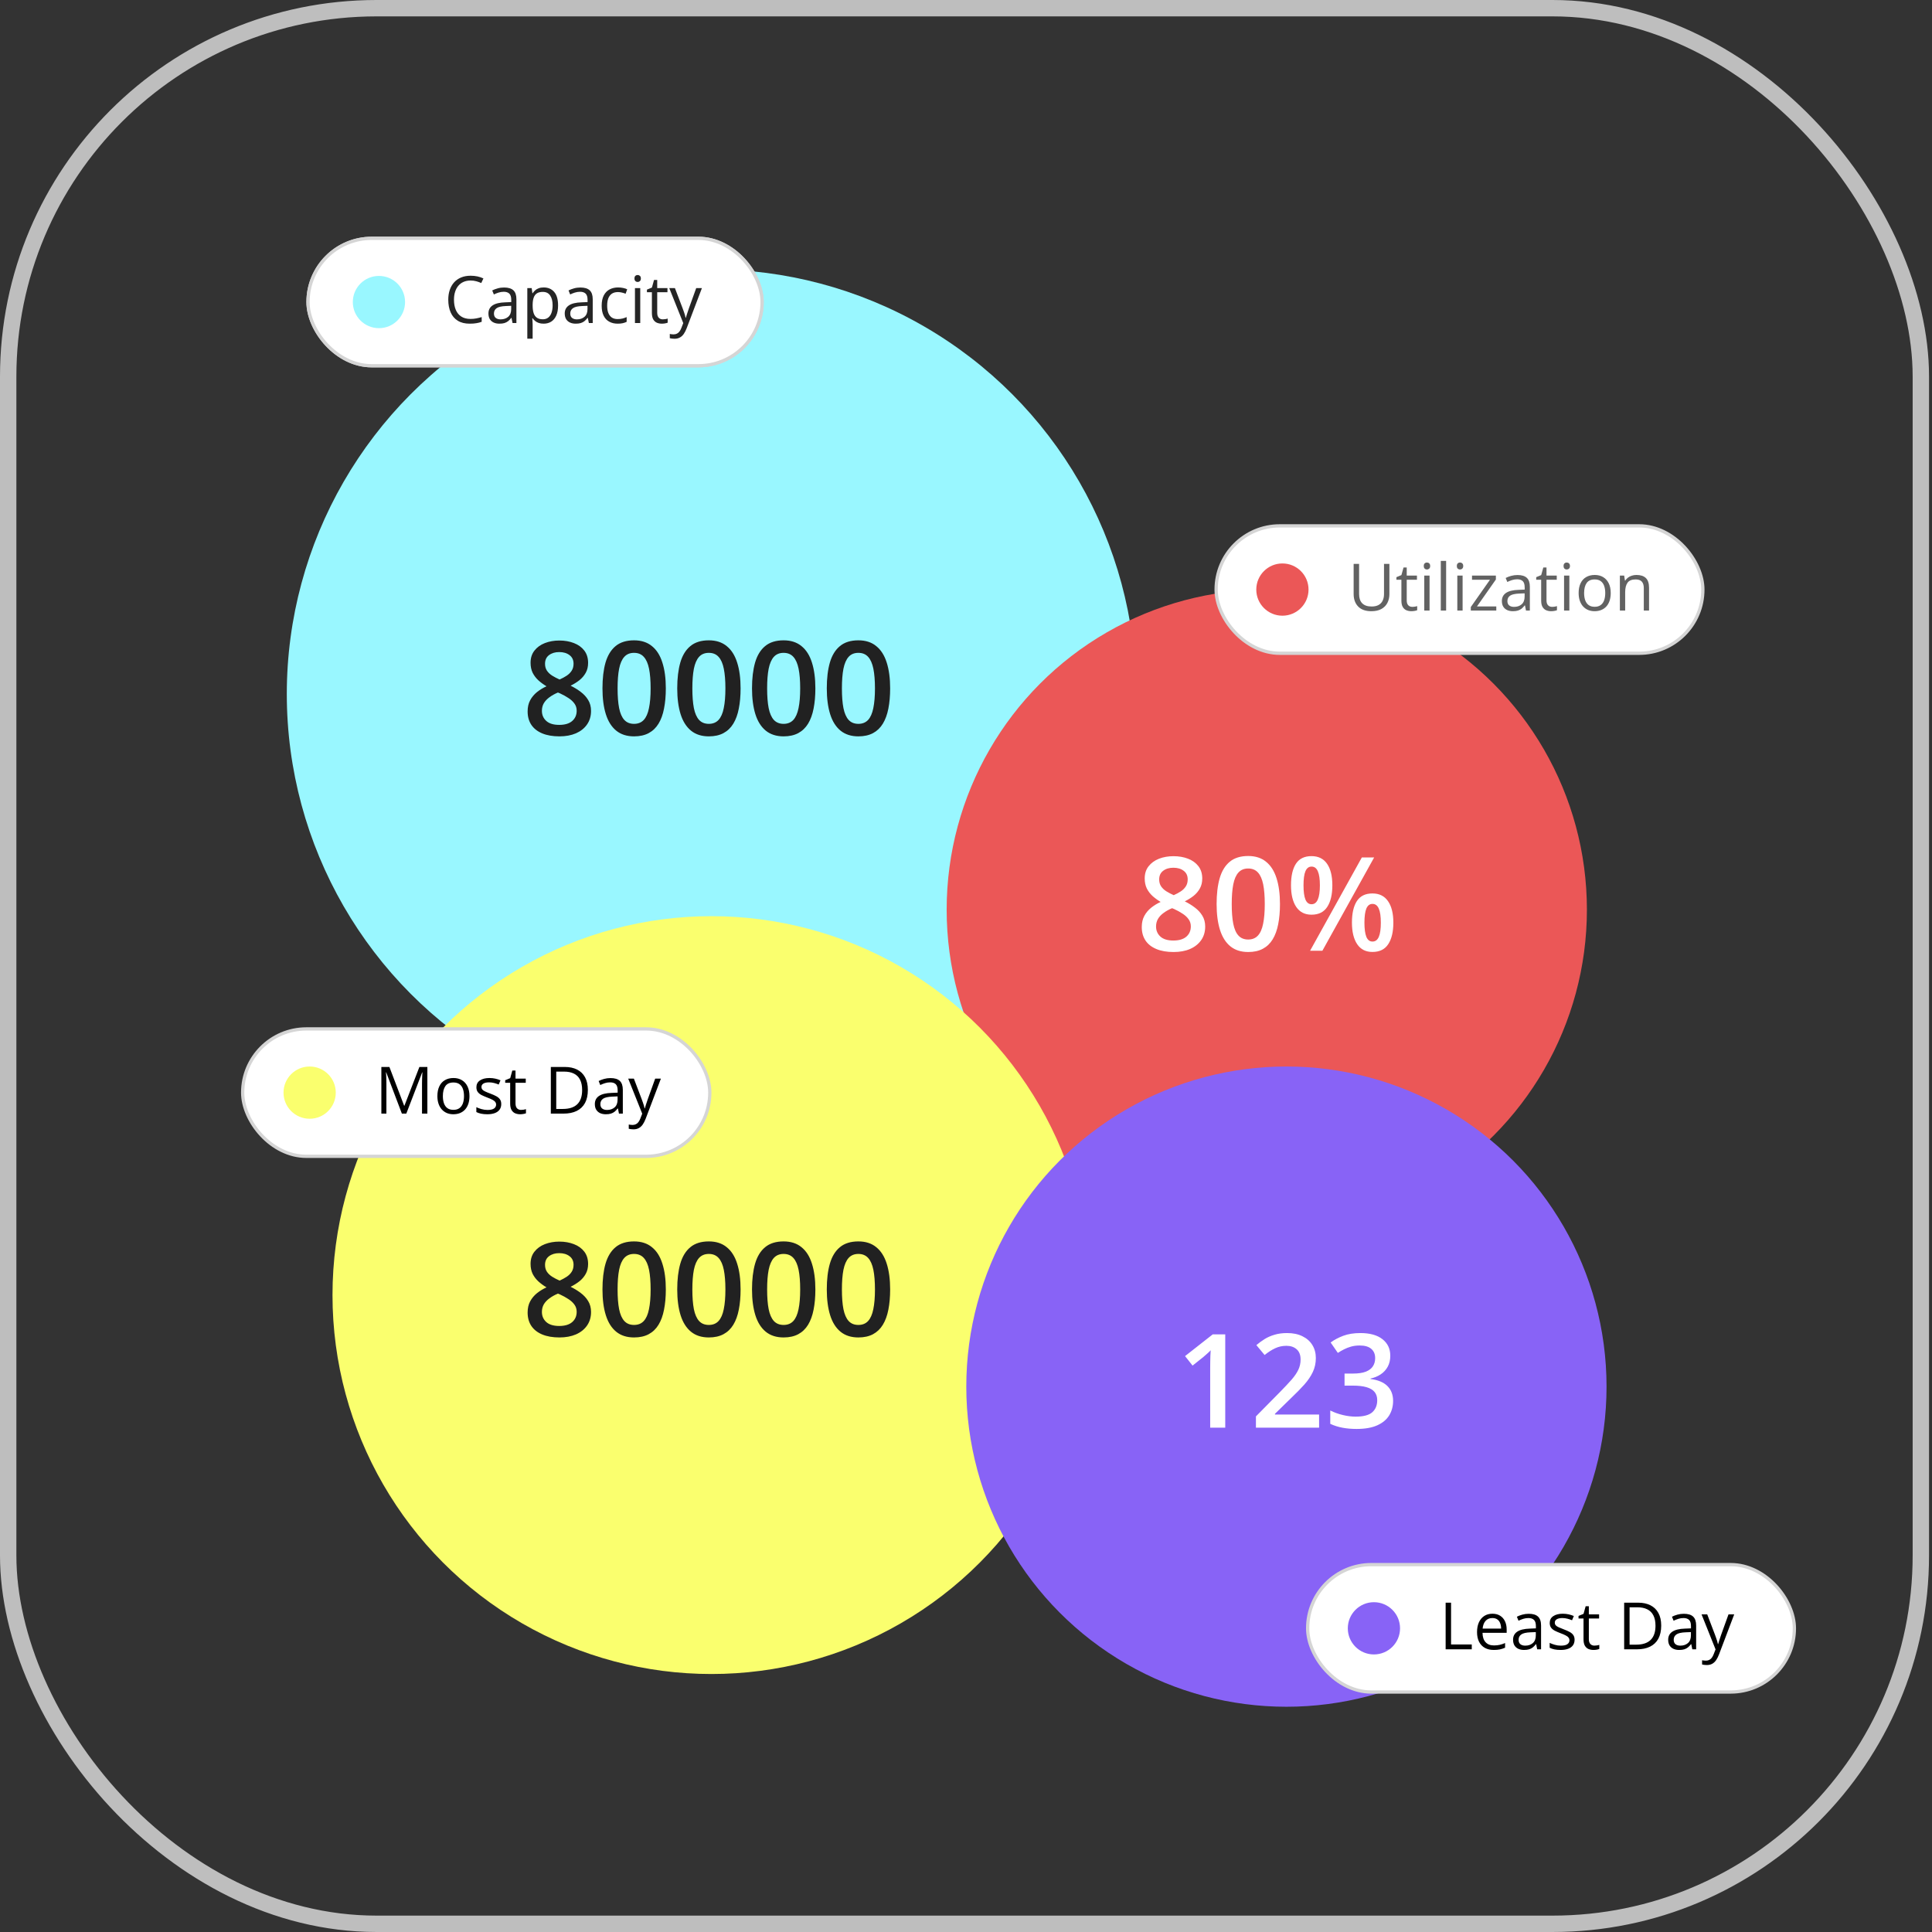 <svg width="92" height="92" viewBox="0 0 92 92" fill="none" xmlns="http://www.w3.org/2000/svg">
<rect x="0" y="0" width="92" height="92" fill="#333333" stroke="none"/>
<rect x="0.39" y="0.39" width="91.079" height="91.22" rx="17.542" stroke="#BEBEBE" stroke-width="0.78"/>
<circle cx="33.879" cy="33.048" r="20.222" fill="#99F7FF"/>
<circle cx="60.323" cy="43.317" r="15.244" fill="#EB5757"/>
<circle cx="33.877" cy="61.671" r="18.044" fill="#FAFF6E"/>
<circle cx="61.258" cy="66.03" r="15.244" fill="#8863F6"/>
<rect x="14.668" y="11.349" width="21.622" height="6.067" rx="3.033" fill="white"/>
<rect x="14.668" y="11.349" width="21.622" height="6.067" rx="3.033" stroke="#D5D5D5" stroke-width="0.156"/>
<circle cx="18.045" cy="14.383" r="1.244" fill="#FFCF27"/>
<path d="M22.41 13.358C22.287 13.358 22.177 13.379 22.078 13.422C21.981 13.463 21.898 13.524 21.829 13.604C21.761 13.683 21.709 13.779 21.673 13.891C21.636 14.004 21.618 14.13 21.618 14.271C21.618 14.457 21.647 14.619 21.705 14.757C21.763 14.894 21.851 14.999 21.966 15.074C22.082 15.149 22.228 15.187 22.402 15.187C22.501 15.187 22.594 15.179 22.681 15.162C22.77 15.145 22.855 15.124 22.938 15.099V15.324C22.857 15.354 22.772 15.376 22.683 15.39C22.594 15.406 22.488 15.413 22.366 15.413C22.14 15.413 21.951 15.367 21.799 15.273C21.648 15.179 21.535 15.047 21.459 14.875C21.384 14.704 21.346 14.502 21.346 14.269C21.346 14.101 21.369 13.948 21.416 13.809C21.464 13.669 21.532 13.549 21.623 13.447C21.714 13.346 21.825 13.268 21.957 13.213C22.09 13.158 22.241 13.13 22.413 13.13C22.525 13.13 22.633 13.141 22.738 13.163C22.842 13.186 22.936 13.218 23.02 13.259L22.917 13.478C22.846 13.445 22.768 13.418 22.683 13.394C22.599 13.37 22.508 13.358 22.41 13.358ZM24.005 13.691C24.203 13.691 24.35 13.735 24.447 13.824C24.543 13.913 24.591 14.056 24.591 14.251V15.383H24.407L24.358 15.137H24.346C24.3 15.197 24.251 15.249 24.201 15.29C24.15 15.331 24.091 15.361 24.024 15.383C23.959 15.403 23.878 15.413 23.781 15.413C23.68 15.413 23.59 15.396 23.511 15.36C23.433 15.325 23.371 15.271 23.326 15.199C23.281 15.127 23.259 15.036 23.259 14.926C23.259 14.759 23.325 14.632 23.456 14.543C23.588 14.454 23.788 14.405 24.058 14.397L24.345 14.385V14.283C24.345 14.139 24.314 14.038 24.252 13.981C24.19 13.923 24.103 13.894 23.991 13.894C23.904 13.894 23.821 13.907 23.742 13.932C23.663 13.957 23.588 13.987 23.517 14.022L23.439 13.83C23.514 13.792 23.601 13.759 23.698 13.732C23.795 13.704 23.897 13.691 24.005 13.691ZM24.342 14.562L24.088 14.573C23.881 14.581 23.734 14.615 23.649 14.675C23.564 14.735 23.521 14.819 23.521 14.929C23.521 15.024 23.55 15.094 23.608 15.14C23.666 15.185 23.742 15.208 23.837 15.208C23.985 15.208 24.106 15.167 24.201 15.085C24.295 15.003 24.342 14.88 24.342 14.716V14.562ZM25.893 13.688C26.1 13.688 26.266 13.759 26.39 13.902C26.513 14.044 26.575 14.259 26.575 14.546C26.575 14.735 26.547 14.894 26.49 15.023C26.433 15.151 26.353 15.249 26.25 15.315C26.148 15.38 26.026 15.413 25.887 15.413C25.799 15.413 25.721 15.402 25.654 15.378C25.587 15.355 25.53 15.324 25.483 15.284C25.435 15.245 25.395 15.201 25.364 15.155H25.346C25.349 15.194 25.352 15.242 25.357 15.298C25.362 15.353 25.364 15.402 25.364 15.444V16.127H25.11V13.718H25.319L25.352 13.964H25.364C25.397 13.913 25.436 13.867 25.483 13.826C25.529 13.783 25.586 13.75 25.653 13.726C25.721 13.7 25.801 13.688 25.893 13.688ZM25.849 13.9C25.733 13.9 25.64 13.922 25.569 13.967C25.499 14.012 25.448 14.078 25.416 14.168C25.383 14.256 25.366 14.367 25.364 14.5V14.549C25.364 14.69 25.379 14.809 25.41 14.906C25.441 15.003 25.492 15.077 25.563 15.128C25.635 15.178 25.731 15.204 25.852 15.204C25.955 15.204 26.041 15.176 26.11 15.12C26.179 15.064 26.23 14.987 26.264 14.888C26.298 14.787 26.315 14.672 26.315 14.543C26.315 14.346 26.277 14.19 26.2 14.075C26.124 13.958 26.007 13.9 25.849 13.9ZM27.638 13.691C27.837 13.691 27.984 13.735 28.08 13.824C28.177 13.913 28.225 14.056 28.225 14.251V15.383H28.041L27.992 15.137H27.98C27.933 15.197 27.885 15.249 27.834 15.29C27.784 15.331 27.725 15.361 27.658 15.383C27.592 15.403 27.511 15.413 27.415 15.413C27.314 15.413 27.224 15.396 27.145 15.36C27.067 15.325 27.005 15.271 26.959 15.199C26.915 15.127 26.892 15.036 26.892 14.926C26.892 14.759 26.958 14.632 27.09 14.543C27.221 14.454 27.422 14.405 27.691 14.397L27.979 14.385V14.283C27.979 14.139 27.948 14.038 27.886 13.981C27.824 13.923 27.737 13.894 27.625 13.894C27.538 13.894 27.454 13.907 27.375 13.932C27.296 13.957 27.221 13.987 27.151 14.022L27.073 13.83C27.148 13.792 27.234 13.759 27.331 13.732C27.429 13.704 27.531 13.691 27.638 13.691ZM27.976 14.562L27.722 14.573C27.514 14.581 27.368 14.615 27.283 14.675C27.198 14.735 27.155 14.819 27.155 14.929C27.155 15.024 27.184 15.094 27.242 15.14C27.299 15.185 27.376 15.208 27.471 15.208C27.619 15.208 27.74 15.167 27.834 15.085C27.928 15.003 27.976 14.88 27.976 14.716V14.562ZM29.411 15.413C29.261 15.413 29.129 15.382 29.015 15.32C28.9 15.259 28.811 15.165 28.747 15.038C28.683 14.911 28.651 14.752 28.651 14.559C28.651 14.358 28.685 14.193 28.752 14.066C28.82 13.937 28.913 13.842 29.031 13.78C29.15 13.718 29.284 13.688 29.435 13.688C29.518 13.688 29.598 13.696 29.675 13.713C29.753 13.729 29.817 13.75 29.867 13.776L29.791 13.987C29.74 13.966 29.681 13.948 29.615 13.932C29.549 13.916 29.487 13.908 29.429 13.908C29.314 13.908 29.218 13.933 29.141 13.982C29.065 14.032 29.008 14.105 28.969 14.201C28.931 14.297 28.913 14.416 28.913 14.556C28.913 14.691 28.931 14.806 28.967 14.901C29.005 14.996 29.06 15.069 29.133 15.12C29.207 15.17 29.299 15.194 29.41 15.194C29.498 15.194 29.577 15.185 29.648 15.167C29.719 15.148 29.783 15.126 29.841 15.1V15.325C29.785 15.353 29.723 15.375 29.654 15.39C29.586 15.406 29.505 15.413 29.411 15.413ZM30.488 13.718V15.383H30.236V13.718H30.488ZM30.365 13.095C30.407 13.095 30.442 13.109 30.471 13.136C30.502 13.162 30.517 13.204 30.517 13.261C30.517 13.316 30.502 13.358 30.471 13.385C30.442 13.412 30.407 13.426 30.365 13.426C30.322 13.426 30.285 13.412 30.256 13.385C30.227 13.358 30.213 13.316 30.213 13.261C30.213 13.204 30.227 13.162 30.256 13.136C30.285 13.109 30.322 13.095 30.365 13.095ZM31.561 15.207C31.602 15.207 31.645 15.203 31.688 15.196C31.732 15.189 31.767 15.18 31.794 15.17V15.366C31.765 15.379 31.724 15.39 31.671 15.399C31.62 15.409 31.569 15.413 31.52 15.413C31.431 15.413 31.351 15.398 31.279 15.368C31.208 15.336 31.15 15.284 31.106 15.21C31.064 15.136 31.043 15.033 31.043 14.903V13.915H30.806V13.792L31.044 13.694L31.144 13.332H31.296V13.718H31.784V13.915H31.296V14.895C31.296 14.999 31.32 15.078 31.368 15.129C31.416 15.181 31.48 15.207 31.561 15.207ZM31.869 13.718H32.139L32.507 14.684C32.528 14.741 32.548 14.795 32.566 14.848C32.584 14.9 32.601 14.949 32.615 14.997C32.629 15.045 32.64 15.091 32.648 15.135H32.659C32.673 15.085 32.693 15.018 32.72 14.936C32.746 14.853 32.774 14.769 32.805 14.682L33.153 13.718H33.425L32.7 15.627C32.661 15.73 32.616 15.819 32.565 15.895C32.514 15.971 32.452 16.029 32.379 16.069C32.306 16.111 32.218 16.132 32.115 16.132C32.067 16.132 32.025 16.129 31.989 16.123C31.953 16.117 31.921 16.111 31.895 16.104V15.902C31.917 15.907 31.944 15.912 31.975 15.916C32.008 15.92 32.041 15.922 32.075 15.922C32.138 15.922 32.193 15.91 32.238 15.886C32.285 15.862 32.325 15.828 32.358 15.782C32.392 15.737 32.42 15.683 32.445 15.62L32.536 15.386L31.869 13.718Z" fill="#252525"/>
<rect x="14.668" y="11.349" width="21.622" height="6.067" rx="3.033" fill="white"/>
<rect x="14.668" y="11.349" width="21.622" height="6.067" rx="3.033" stroke="#D5D5D5" stroke-width="0.156"/>
<circle cx="18.045" cy="14.383" r="1.244" fill="#99F7FF"/>
<path d="M22.41 13.358C22.287 13.358 22.177 13.379 22.078 13.422C21.981 13.463 21.898 13.524 21.829 13.604C21.761 13.683 21.709 13.779 21.673 13.891C21.636 14.004 21.618 14.13 21.618 14.271C21.618 14.457 21.647 14.619 21.705 14.757C21.763 14.894 21.851 14.999 21.966 15.074C22.082 15.149 22.228 15.187 22.402 15.187C22.501 15.187 22.594 15.179 22.681 15.162C22.77 15.145 22.855 15.124 22.938 15.099V15.324C22.857 15.354 22.772 15.376 22.683 15.39C22.594 15.406 22.488 15.413 22.366 15.413C22.14 15.413 21.951 15.367 21.799 15.273C21.648 15.179 21.535 15.047 21.459 14.875C21.384 14.704 21.346 14.502 21.346 14.269C21.346 14.101 21.369 13.948 21.416 13.809C21.464 13.669 21.532 13.549 21.623 13.447C21.714 13.346 21.825 13.268 21.957 13.213C22.09 13.158 22.241 13.13 22.413 13.13C22.525 13.13 22.633 13.141 22.738 13.163C22.842 13.186 22.936 13.218 23.02 13.259L22.917 13.478C22.846 13.445 22.768 13.418 22.683 13.394C22.599 13.37 22.508 13.358 22.41 13.358ZM24.005 13.691C24.203 13.691 24.35 13.735 24.447 13.824C24.543 13.913 24.591 14.056 24.591 14.251V15.383H24.407L24.358 15.137H24.346C24.3 15.197 24.251 15.249 24.201 15.29C24.15 15.331 24.091 15.361 24.024 15.383C23.959 15.403 23.878 15.413 23.781 15.413C23.68 15.413 23.59 15.396 23.511 15.36C23.433 15.325 23.371 15.271 23.326 15.199C23.281 15.127 23.259 15.036 23.259 14.926C23.259 14.759 23.325 14.632 23.456 14.543C23.588 14.454 23.788 14.405 24.058 14.397L24.345 14.385V14.283C24.345 14.139 24.314 14.038 24.252 13.981C24.19 13.923 24.103 13.894 23.991 13.894C23.904 13.894 23.821 13.907 23.742 13.932C23.663 13.957 23.588 13.987 23.517 14.022L23.439 13.83C23.514 13.792 23.601 13.759 23.698 13.732C23.795 13.704 23.897 13.691 24.005 13.691ZM24.342 14.562L24.088 14.573C23.881 14.581 23.734 14.615 23.649 14.675C23.564 14.735 23.521 14.819 23.521 14.929C23.521 15.024 23.55 15.094 23.608 15.14C23.666 15.185 23.742 15.208 23.837 15.208C23.985 15.208 24.106 15.167 24.201 15.085C24.295 15.003 24.342 14.88 24.342 14.716V14.562ZM25.893 13.688C26.1 13.688 26.266 13.759 26.39 13.902C26.513 14.044 26.575 14.259 26.575 14.546C26.575 14.735 26.547 14.894 26.49 15.023C26.433 15.151 26.353 15.249 26.25 15.315C26.148 15.38 26.026 15.413 25.887 15.413C25.799 15.413 25.721 15.402 25.654 15.378C25.587 15.355 25.53 15.324 25.483 15.284C25.435 15.245 25.395 15.201 25.364 15.155H25.346C25.349 15.194 25.352 15.242 25.357 15.298C25.362 15.353 25.364 15.402 25.364 15.444V16.127H25.11V13.718H25.319L25.352 13.964H25.364C25.397 13.913 25.436 13.867 25.483 13.826C25.529 13.783 25.586 13.75 25.653 13.726C25.721 13.7 25.801 13.688 25.893 13.688ZM25.849 13.9C25.733 13.9 25.64 13.922 25.569 13.967C25.499 14.012 25.448 14.078 25.416 14.168C25.383 14.256 25.366 14.367 25.364 14.5V14.549C25.364 14.69 25.379 14.809 25.41 14.906C25.441 15.003 25.492 15.077 25.563 15.128C25.635 15.178 25.731 15.204 25.852 15.204C25.955 15.204 26.041 15.176 26.11 15.12C26.179 15.064 26.23 14.987 26.264 14.888C26.298 14.787 26.315 14.672 26.315 14.543C26.315 14.346 26.277 14.19 26.2 14.075C26.124 13.958 26.007 13.9 25.849 13.9ZM27.638 13.691C27.837 13.691 27.984 13.735 28.08 13.824C28.177 13.913 28.225 14.056 28.225 14.251V15.383H28.041L27.992 15.137H27.98C27.933 15.197 27.885 15.249 27.834 15.29C27.784 15.331 27.725 15.361 27.658 15.383C27.592 15.403 27.511 15.413 27.415 15.413C27.314 15.413 27.224 15.396 27.145 15.36C27.067 15.325 27.005 15.271 26.959 15.199C26.915 15.127 26.892 15.036 26.892 14.926C26.892 14.759 26.958 14.632 27.09 14.543C27.221 14.454 27.422 14.405 27.691 14.397L27.979 14.385V14.283C27.979 14.139 27.948 14.038 27.886 13.981C27.824 13.923 27.737 13.894 27.625 13.894C27.538 13.894 27.454 13.907 27.375 13.932C27.296 13.957 27.221 13.987 27.151 14.022L27.073 13.83C27.148 13.792 27.234 13.759 27.331 13.732C27.429 13.704 27.531 13.691 27.638 13.691ZM27.976 14.562L27.722 14.573C27.514 14.581 27.368 14.615 27.283 14.675C27.198 14.735 27.155 14.819 27.155 14.929C27.155 15.024 27.184 15.094 27.242 15.14C27.299 15.185 27.376 15.208 27.471 15.208C27.619 15.208 27.74 15.167 27.834 15.085C27.928 15.003 27.976 14.88 27.976 14.716V14.562ZM29.411 15.413C29.261 15.413 29.129 15.382 29.015 15.32C28.9 15.259 28.811 15.165 28.747 15.038C28.683 14.911 28.651 14.752 28.651 14.559C28.651 14.358 28.685 14.193 28.752 14.066C28.82 13.937 28.913 13.842 29.031 13.78C29.15 13.718 29.284 13.688 29.435 13.688C29.518 13.688 29.598 13.696 29.675 13.713C29.753 13.729 29.817 13.75 29.867 13.776L29.791 13.987C29.74 13.966 29.681 13.948 29.615 13.932C29.549 13.916 29.487 13.908 29.429 13.908C29.314 13.908 29.218 13.933 29.141 13.982C29.065 14.032 29.008 14.105 28.969 14.201C28.931 14.297 28.913 14.416 28.913 14.556C28.913 14.691 28.931 14.806 28.967 14.901C29.005 14.996 29.06 15.069 29.133 15.12C29.207 15.17 29.299 15.194 29.41 15.194C29.498 15.194 29.577 15.185 29.648 15.167C29.719 15.148 29.783 15.126 29.841 15.1V15.325C29.785 15.353 29.723 15.375 29.654 15.39C29.586 15.406 29.505 15.413 29.411 15.413ZM30.488 13.718V15.383H30.236V13.718H30.488ZM30.365 13.095C30.407 13.095 30.442 13.109 30.471 13.136C30.502 13.162 30.517 13.204 30.517 13.261C30.517 13.316 30.502 13.358 30.471 13.385C30.442 13.412 30.407 13.426 30.365 13.426C30.322 13.426 30.285 13.412 30.256 13.385C30.227 13.358 30.213 13.316 30.213 13.261C30.213 13.204 30.227 13.162 30.256 13.136C30.285 13.109 30.322 13.095 30.365 13.095ZM31.561 15.207C31.602 15.207 31.645 15.203 31.688 15.196C31.732 15.189 31.767 15.18 31.794 15.17V15.366C31.765 15.379 31.724 15.39 31.671 15.399C31.62 15.409 31.569 15.413 31.52 15.413C31.431 15.413 31.351 15.398 31.279 15.368C31.208 15.336 31.15 15.284 31.106 15.21C31.064 15.136 31.043 15.033 31.043 14.903V13.915H30.806V13.792L31.044 13.694L31.144 13.332H31.296V13.718H31.784V13.915H31.296V14.895C31.296 14.999 31.32 15.078 31.368 15.129C31.416 15.181 31.48 15.207 31.561 15.207ZM31.869 13.718H32.139L32.507 14.684C32.528 14.741 32.548 14.795 32.566 14.848C32.584 14.9 32.601 14.949 32.615 14.997C32.629 15.045 32.64 15.091 32.648 15.135H32.659C32.673 15.085 32.693 15.018 32.72 14.936C32.746 14.853 32.774 14.769 32.805 14.682L33.153 13.718H33.425L32.7 15.627C32.661 15.73 32.616 15.819 32.565 15.895C32.514 15.971 32.452 16.029 32.379 16.069C32.306 16.111 32.218 16.132 32.115 16.132C32.067 16.132 32.025 16.129 31.989 16.123C31.953 16.117 31.921 16.111 31.895 16.104V15.902C31.917 15.907 31.944 15.912 31.975 15.916C32.008 15.92 32.041 15.922 32.075 15.922C32.138 15.922 32.193 15.91 32.238 15.886C32.285 15.862 32.325 15.828 32.358 15.782C32.392 15.737 32.42 15.683 32.445 15.62L32.536 15.386L31.869 13.718Z" fill="#252525"/>
<rect x="57.911" y="25.041" width="23.178" height="6.067" rx="3.033" fill="white"/>
<rect x="57.911" y="25.041" width="23.178" height="6.067" rx="3.033" stroke="#D5D5D5" stroke-width="0.156"/>
<circle cx="61.067" cy="28.075" r="1.244" fill="#EB5757"/>
<path d="M66.162 26.853V28.29C66.162 28.447 66.13 28.587 66.066 28.71C66.003 28.832 65.908 28.929 65.78 29C65.653 29.07 65.493 29.105 65.3 29.105C65.026 29.105 64.817 29.03 64.673 28.881C64.53 28.732 64.459 28.533 64.459 28.284V26.853H64.719V28.292C64.719 28.48 64.768 28.626 64.867 28.728C64.968 28.83 65.117 28.881 65.316 28.881C65.451 28.881 65.562 28.857 65.648 28.808C65.735 28.759 65.8 28.69 65.841 28.602C65.884 28.513 65.905 28.41 65.905 28.293V26.853H66.162ZM67.251 28.898C67.292 28.898 67.335 28.895 67.379 28.887C67.422 28.88 67.457 28.872 67.485 28.861V29.058C67.455 29.071 67.414 29.082 67.362 29.091C67.31 29.1 67.26 29.105 67.21 29.105C67.122 29.105 67.042 29.089 66.97 29.059C66.898 29.028 66.84 28.975 66.797 28.901C66.754 28.827 66.733 28.725 66.733 28.594V27.607H66.496V27.484L66.734 27.385L66.835 27.023H66.987V27.409H67.474V27.607H66.987V28.587C66.987 28.691 67.01 28.769 67.058 28.82C67.107 28.872 67.171 28.898 67.251 28.898ZM68.074 27.409V29.074H67.822V27.409H68.074ZM67.951 26.787C67.993 26.787 68.028 26.8 68.058 26.828C68.088 26.854 68.103 26.895 68.103 26.952C68.103 27.008 68.088 27.049 68.058 27.077C68.028 27.104 67.993 27.118 67.951 27.118C67.908 27.118 67.871 27.104 67.842 27.077C67.813 27.049 67.799 27.008 67.799 26.952C67.799 26.895 67.813 26.854 67.842 26.828C67.871 26.8 67.908 26.787 67.951 26.787ZM68.863 29.074H68.609V26.71H68.863V29.074ZM69.648 27.409V29.074H69.396V27.409H69.648ZM69.525 26.787C69.567 26.787 69.602 26.8 69.631 26.828C69.662 26.854 69.677 26.895 69.677 26.952C69.677 27.008 69.662 27.049 69.631 27.077C69.602 27.104 69.567 27.118 69.525 27.118C69.481 27.118 69.445 27.104 69.416 27.077C69.387 27.049 69.373 27.008 69.373 26.952C69.373 26.895 69.387 26.854 69.416 26.828C69.445 26.8 69.481 26.787 69.525 26.787ZM71.252 29.074H70.038V28.907L70.951 27.607H70.096V27.409H71.232V27.596L70.332 28.878H71.252V29.074ZM72.264 27.382C72.462 27.382 72.61 27.427 72.706 27.516C72.802 27.605 72.85 27.747 72.85 27.942V29.074H72.666L72.618 28.828H72.606C72.559 28.889 72.51 28.94 72.46 28.982C72.409 29.022 72.35 29.053 72.284 29.074C72.218 29.095 72.137 29.105 72.041 29.105C71.939 29.105 71.849 29.087 71.77 29.051C71.692 29.016 71.63 28.962 71.585 28.89C71.54 28.819 71.518 28.727 71.518 28.617C71.518 28.451 71.584 28.323 71.716 28.234C71.847 28.145 72.048 28.096 72.317 28.088L72.604 28.076V27.974C72.604 27.831 72.573 27.73 72.511 27.672C72.45 27.614 72.363 27.585 72.25 27.585C72.163 27.585 72.08 27.598 72.001 27.623C71.922 27.649 71.847 27.679 71.776 27.713L71.699 27.522C71.774 27.483 71.86 27.45 71.957 27.423C72.054 27.396 72.156 27.382 72.264 27.382ZM72.601 28.254L72.347 28.265C72.14 28.273 71.993 28.307 71.908 28.366C71.823 28.426 71.781 28.511 71.781 28.62C71.781 28.715 71.81 28.786 71.867 28.831C71.925 28.877 72.002 28.899 72.097 28.899C72.245 28.899 72.366 28.858 72.46 28.776C72.554 28.694 72.601 28.571 72.601 28.407V28.254ZM73.908 28.898C73.949 28.898 73.992 28.895 74.035 28.887C74.079 28.88 74.114 28.872 74.141 28.861V29.058C74.112 29.071 74.071 29.082 74.018 29.091C73.967 29.1 73.916 29.105 73.867 29.105C73.778 29.105 73.698 29.089 73.626 29.059C73.555 29.028 73.497 28.975 73.453 28.901C73.411 28.827 73.389 28.725 73.389 28.594V27.607H73.153V27.484L73.391 27.385L73.491 27.023H73.643V27.409H74.131V27.607H73.643V28.587C73.643 28.691 73.667 28.769 73.715 28.82C73.763 28.872 73.828 28.898 73.908 28.898ZM74.731 27.409V29.074H74.479V27.409H74.731ZM74.608 26.787C74.649 26.787 74.685 26.8 74.714 26.828C74.745 26.854 74.76 26.895 74.76 26.952C74.76 27.008 74.745 27.049 74.714 27.077C74.685 27.104 74.649 27.118 74.608 27.118C74.564 27.118 74.528 27.104 74.499 27.077C74.47 27.049 74.456 27.008 74.456 26.952C74.456 26.895 74.47 26.854 74.499 26.828C74.528 26.8 74.564 26.787 74.608 26.787ZM76.701 28.239C76.701 28.375 76.683 28.497 76.648 28.605C76.613 28.712 76.561 28.803 76.495 28.877C76.428 28.951 76.347 29.007 76.251 29.047C76.157 29.085 76.05 29.105 75.931 29.105C75.82 29.105 75.717 29.085 75.624 29.047C75.532 29.007 75.452 28.951 75.384 28.877C75.317 28.803 75.265 28.712 75.228 28.605C75.191 28.497 75.173 28.375 75.173 28.239C75.173 28.056 75.204 27.901 75.266 27.774C75.327 27.645 75.415 27.547 75.53 27.481C75.645 27.413 75.783 27.379 75.942 27.379C76.094 27.379 76.226 27.413 76.34 27.481C76.454 27.549 76.543 27.647 76.606 27.775C76.669 27.903 76.701 28.057 76.701 28.239ZM75.434 28.239C75.434 28.372 75.452 28.488 75.487 28.587C75.523 28.685 75.578 28.761 75.651 28.814C75.725 28.868 75.821 28.895 75.937 28.895C76.052 28.895 76.147 28.868 76.221 28.814C76.296 28.761 76.351 28.685 76.387 28.587C76.422 28.488 76.44 28.372 76.44 28.239C76.44 28.106 76.422 27.992 76.387 27.895C76.351 27.798 76.297 27.723 76.223 27.671C76.149 27.618 76.053 27.592 75.936 27.592C75.762 27.592 75.635 27.649 75.554 27.763C75.474 27.878 75.434 28.036 75.434 28.239ZM77.926 27.379C78.123 27.379 78.272 27.427 78.374 27.525C78.475 27.621 78.526 27.776 78.526 27.99V29.074H78.276V28.006C78.276 27.867 78.245 27.764 78.181 27.695C78.118 27.626 78.021 27.592 77.891 27.592C77.706 27.592 77.577 27.644 77.502 27.748C77.427 27.852 77.389 28.004 77.389 28.202V29.074H77.137V27.409H77.341L77.379 27.649H77.392C77.428 27.591 77.473 27.541 77.528 27.502C77.582 27.461 77.644 27.431 77.711 27.411C77.779 27.39 77.851 27.379 77.926 27.379Z" fill="#626262"/>
<rect x="11.556" y="48.996" width="22.244" height="6.067" rx="3.033" fill="white"/>
<rect x="11.556" y="48.996" width="22.244" height="6.067" rx="3.033" stroke="#D5D5D5" stroke-width="0.156"/>
<circle cx="14.745" cy="52.03" r="1.244" fill="#FAFF6E"/>
<path d="M19.137 53.029L18.391 51.064H18.379C18.383 51.105 18.387 51.156 18.39 51.215C18.393 51.275 18.395 51.341 18.397 51.411C18.399 51.481 18.4 51.553 18.4 51.626V53.029H18.16V50.808H18.543L19.246 52.656H19.257L19.971 50.808H20.351V53.029H20.096V51.607C20.096 51.542 20.097 51.476 20.099 51.41C20.101 51.343 20.103 51.28 20.106 51.222C20.109 51.162 20.112 51.11 20.115 51.067H20.103L19.348 53.029H19.137ZM22.356 52.194C22.356 52.331 22.338 52.453 22.303 52.56C22.267 52.667 22.216 52.758 22.149 52.832C22.083 52.906 22.002 52.962 21.906 53.002C21.812 53.04 21.705 53.06 21.586 53.06C21.474 53.06 21.372 53.04 21.279 53.002C21.187 52.962 21.107 52.906 21.039 52.832C20.972 52.758 20.92 52.667 20.883 52.56C20.846 52.453 20.828 52.331 20.828 52.194C20.828 52.011 20.859 51.857 20.921 51.729C20.982 51.6 21.07 51.503 21.185 51.436C21.3 51.368 21.438 51.334 21.596 51.334C21.748 51.334 21.881 51.368 21.994 51.436C22.109 51.504 22.198 51.602 22.26 51.73C22.324 51.858 22.356 52.013 22.356 52.194ZM21.089 52.194C21.089 52.328 21.107 52.443 21.142 52.542C21.178 52.64 21.232 52.716 21.306 52.77C21.38 52.823 21.475 52.85 21.592 52.85C21.707 52.85 21.802 52.823 21.876 52.77C21.951 52.716 22.006 52.64 22.042 52.542C22.077 52.443 22.095 52.328 22.095 52.194C22.095 52.061 22.077 51.947 22.042 51.85C22.006 51.753 21.951 51.678 21.878 51.626C21.804 51.573 21.708 51.547 21.59 51.547C21.417 51.547 21.29 51.604 21.209 51.718C21.129 51.833 21.089 51.991 21.089 52.194ZM23.869 52.574C23.869 52.68 23.842 52.77 23.788 52.842C23.736 52.914 23.66 52.968 23.561 53.005C23.462 53.041 23.345 53.06 23.208 53.06C23.092 53.06 22.991 53.051 22.906 53.032C22.821 53.014 22.746 52.988 22.683 52.955V52.722C22.75 52.756 22.831 52.786 22.926 52.814C23.02 52.841 23.116 52.855 23.214 52.855C23.358 52.855 23.462 52.831 23.527 52.785C23.592 52.738 23.625 52.675 23.625 52.595C23.625 52.549 23.611 52.509 23.585 52.475C23.56 52.439 23.517 52.406 23.456 52.373C23.395 52.34 23.311 52.303 23.204 52.264C23.097 52.223 23.005 52.183 22.927 52.144C22.85 52.103 22.791 52.054 22.748 51.996C22.706 51.939 22.686 51.864 22.686 51.772C22.686 51.631 22.742 51.523 22.856 51.448C22.97 51.372 23.12 51.334 23.305 51.334C23.406 51.334 23.499 51.344 23.587 51.364C23.675 51.384 23.757 51.41 23.833 51.443L23.747 51.645C23.679 51.616 23.605 51.591 23.527 51.571C23.449 51.551 23.37 51.541 23.289 51.541C23.172 51.541 23.083 51.56 23.02 51.598C22.958 51.637 22.927 51.69 22.927 51.756C22.927 51.808 22.941 51.85 22.97 51.884C22.999 51.917 23.046 51.949 23.11 51.978C23.173 52.008 23.257 52.042 23.362 52.081C23.466 52.12 23.556 52.16 23.632 52.201C23.708 52.242 23.766 52.291 23.807 52.35C23.848 52.408 23.869 52.482 23.869 52.574ZM24.812 52.853C24.854 52.853 24.896 52.849 24.94 52.842C24.983 52.835 25.019 52.827 25.046 52.817V53.013C25.017 53.026 24.976 53.037 24.923 53.046C24.872 53.055 24.821 53.06 24.771 53.06C24.683 53.06 24.603 53.044 24.531 53.014C24.459 52.983 24.402 52.93 24.358 52.856C24.316 52.782 24.294 52.68 24.294 52.549V51.562H24.057V51.439L24.296 51.34L24.396 50.978H24.548V51.364H25.036V51.562H24.548V52.542C24.548 52.646 24.572 52.724 24.619 52.776C24.668 52.827 24.732 52.853 24.812 52.853ZM27.993 51.898C27.993 52.148 27.948 52.357 27.857 52.525C27.765 52.692 27.633 52.818 27.46 52.903C27.288 52.987 27.079 53.029 26.833 53.029H26.23V50.808H26.9C27.125 50.808 27.32 50.85 27.483 50.933C27.646 51.015 27.772 51.137 27.86 51.299C27.949 51.46 27.993 51.66 27.993 51.898ZM27.721 51.907C27.721 51.707 27.688 51.543 27.621 51.413C27.555 51.283 27.458 51.187 27.329 51.124C27.202 51.06 27.046 51.029 26.86 51.029H26.488V52.807H26.802C27.108 52.807 27.338 52.732 27.491 52.581C27.645 52.43 27.721 52.205 27.721 51.907ZM29.072 51.337C29.27 51.337 29.418 51.382 29.514 51.471C29.61 51.56 29.658 51.702 29.658 51.898V53.029H29.474L29.426 52.783H29.414C29.367 52.844 29.319 52.895 29.268 52.937C29.217 52.977 29.159 53.008 29.092 53.029C29.026 53.05 28.945 53.06 28.849 53.06C28.747 53.06 28.657 53.042 28.578 53.007C28.5 52.971 28.439 52.917 28.393 52.846C28.348 52.774 28.326 52.682 28.326 52.572C28.326 52.406 28.392 52.278 28.523 52.189C28.655 52.1 28.856 52.051 29.125 52.043L29.412 52.031V51.929C29.412 51.786 29.381 51.685 29.32 51.627C29.258 51.569 29.171 51.541 29.058 51.541C28.971 51.541 28.888 51.553 28.809 51.579C28.73 51.604 28.655 51.634 28.584 51.668L28.507 51.477C28.582 51.438 28.668 51.405 28.765 51.378C28.862 51.351 28.965 51.337 29.072 51.337ZM29.409 52.209L29.155 52.22C28.948 52.228 28.802 52.262 28.716 52.321C28.631 52.381 28.589 52.466 28.589 52.575C28.589 52.67 28.618 52.741 28.675 52.786C28.733 52.832 28.81 52.855 28.905 52.855C29.053 52.855 29.174 52.814 29.268 52.732C29.362 52.65 29.409 52.526 29.409 52.362V52.209ZM29.915 51.364H30.185L30.553 52.331C30.574 52.387 30.594 52.442 30.612 52.495C30.631 52.546 30.647 52.596 30.661 52.643C30.675 52.691 30.686 52.737 30.694 52.782H30.705C30.719 52.731 30.739 52.665 30.766 52.583C30.792 52.5 30.82 52.415 30.851 52.329L31.199 51.364H31.471L30.746 53.274C30.707 53.376 30.662 53.465 30.611 53.541C30.56 53.617 30.498 53.675 30.425 53.716C30.352 53.758 30.264 53.778 30.161 53.778C30.113 53.778 30.072 53.775 30.035 53.769C29.999 53.764 29.967 53.758 29.941 53.751V53.549C29.963 53.554 29.99 53.558 30.021 53.562C30.054 53.567 30.087 53.569 30.122 53.569C30.184 53.569 30.239 53.556 30.284 53.532C30.331 53.509 30.371 53.474 30.404 53.429C30.438 53.383 30.466 53.329 30.491 53.266L30.582 53.032L29.915 51.364Z" fill="black"/>
<rect x="62.269" y="74.505" width="23.178" height="6.067" rx="3.033" fill="white"/>
<rect x="62.269" y="74.505" width="23.178" height="6.067" rx="3.033" stroke="#D5D5D5" stroke-width="0.156"/>
<circle cx="65.425" cy="77.539" r="1.244" fill="#8863F6"/>
<path d="M68.84 78.539V76.318H69.098V78.308H70.084V78.539H68.84ZM71.069 76.844C71.21 76.844 71.332 76.875 71.433 76.938C71.534 77.001 71.612 77.089 71.665 77.202C71.719 77.315 71.746 77.446 71.746 77.597V77.754H70.596C70.599 77.949 70.648 78.098 70.742 78.2C70.836 78.303 70.969 78.354 71.14 78.354C71.245 78.354 71.338 78.344 71.419 78.325C71.5 78.306 71.585 78.277 71.671 78.24V78.462C71.588 78.499 71.504 78.526 71.421 78.544C71.339 78.561 71.242 78.569 71.129 78.569C70.969 78.569 70.829 78.537 70.71 78.472C70.591 78.406 70.499 78.31 70.433 78.184C70.368 78.057 70.335 77.902 70.335 77.719C70.335 77.54 70.365 77.385 70.424 77.254C70.485 77.122 70.57 77.021 70.68 76.95C70.79 76.879 70.92 76.844 71.069 76.844ZM71.065 77.05C70.931 77.05 70.823 77.094 70.743 77.183C70.663 77.271 70.616 77.394 70.601 77.552H71.482C71.481 77.452 71.465 77.365 71.435 77.29C71.405 77.214 71.36 77.156 71.299 77.114C71.239 77.072 71.161 77.05 71.065 77.05ZM72.797 76.847C72.996 76.847 73.143 76.891 73.239 76.981C73.335 77.07 73.384 77.212 73.384 77.407V78.539H73.2L73.151 78.293H73.139C73.092 78.354 73.044 78.405 72.993 78.446C72.942 78.487 72.884 78.518 72.817 78.539C72.751 78.559 72.67 78.569 72.574 78.569C72.473 78.569 72.382 78.552 72.303 78.516C72.225 78.481 72.164 78.427 72.118 78.355C72.074 78.283 72.051 78.192 72.051 78.082C72.051 77.916 72.117 77.788 72.249 77.699C72.38 77.61 72.581 77.561 72.85 77.553L73.138 77.541V77.439C73.138 77.295 73.107 77.195 73.045 77.137C72.983 77.079 72.896 77.05 72.784 77.05C72.696 77.05 72.613 77.063 72.534 77.088C72.455 77.114 72.38 77.144 72.31 77.178L72.232 76.987C72.307 76.948 72.393 76.915 72.49 76.888C72.588 76.861 72.69 76.847 72.797 76.847ZM73.134 77.719L72.881 77.729C72.673 77.737 72.527 77.771 72.442 77.831C72.357 77.891 72.314 77.975 72.314 78.085C72.314 78.18 72.343 78.25 72.401 78.296C72.458 78.342 72.535 78.364 72.63 78.364C72.778 78.364 72.899 78.323 72.993 78.241C73.087 78.159 73.134 78.036 73.134 77.872V77.719ZM74.98 78.083C74.98 78.19 74.953 78.279 74.9 78.352C74.847 78.424 74.771 78.478 74.672 78.515C74.573 78.551 74.456 78.569 74.319 78.569C74.203 78.569 74.102 78.56 74.017 78.542C73.932 78.524 73.858 78.498 73.794 78.465V78.232C73.862 78.266 73.943 78.296 74.037 78.323C74.131 78.351 74.227 78.364 74.325 78.364C74.469 78.364 74.573 78.341 74.638 78.294C74.703 78.248 74.736 78.185 74.736 78.105C74.736 78.059 74.722 78.019 74.696 77.985C74.671 77.949 74.628 77.915 74.567 77.883C74.506 77.849 74.422 77.813 74.315 77.773C74.208 77.733 74.116 77.693 74.038 77.653C73.961 77.613 73.902 77.564 73.859 77.506C73.817 77.448 73.797 77.373 73.797 77.281C73.797 77.141 73.853 77.033 73.967 76.958C74.081 76.882 74.231 76.844 74.417 76.844C74.517 76.844 74.611 76.854 74.698 76.874C74.786 76.893 74.868 76.92 74.944 76.953L74.859 77.155C74.79 77.126 74.716 77.101 74.638 77.081C74.56 77.061 74.481 77.05 74.4 77.05C74.283 77.05 74.194 77.07 74.131 77.108C74.069 77.147 74.038 77.199 74.038 77.266C74.038 77.318 74.052 77.36 74.081 77.394C74.11 77.427 74.157 77.459 74.221 77.488C74.284 77.517 74.368 77.552 74.473 77.591C74.577 77.63 74.667 77.67 74.743 77.711C74.819 77.752 74.877 77.801 74.918 77.86C74.959 77.918 74.98 77.992 74.98 78.083ZM75.924 78.363C75.965 78.363 76.008 78.359 76.051 78.352C76.095 78.345 76.13 78.337 76.157 78.326V78.522C76.128 78.535 76.087 78.547 76.034 78.556C75.983 78.565 75.932 78.569 75.882 78.569C75.794 78.569 75.714 78.554 75.642 78.524C75.571 78.493 75.513 78.44 75.469 78.366C75.427 78.292 75.406 78.19 75.406 78.059V77.072H75.168V76.949L75.407 76.85L75.507 76.488H75.659V76.874H76.147V77.072H75.659V78.051C75.659 78.156 75.683 78.234 75.731 78.285C75.779 78.337 75.844 78.363 75.924 78.363ZM79.105 77.407C79.105 77.657 79.059 77.867 78.968 78.035C78.877 78.202 78.745 78.328 78.571 78.413C78.399 78.497 78.19 78.539 77.944 78.539H77.341V76.318H78.011C78.237 76.318 78.431 76.36 78.594 76.443C78.757 76.525 78.883 76.647 78.971 76.809C79.06 76.97 79.105 77.169 79.105 77.407ZM78.833 77.416C78.833 77.217 78.799 77.052 78.732 76.923C78.666 76.793 78.569 76.697 78.441 76.634C78.313 76.57 78.157 76.538 77.971 76.538H77.599V78.317H77.913C78.219 78.317 78.449 78.242 78.602 78.091C78.756 77.94 78.833 77.715 78.833 77.416ZM80.183 76.847C80.382 76.847 80.529 76.891 80.625 76.981C80.721 77.07 80.769 77.212 80.769 77.407V78.539H80.586L80.537 78.293H80.525C80.478 78.354 80.43 78.405 80.379 78.446C80.328 78.487 80.27 78.518 80.203 78.539C80.137 78.559 80.056 78.569 79.96 78.569C79.859 78.569 79.768 78.552 79.689 78.516C79.611 78.481 79.55 78.427 79.504 78.355C79.46 78.283 79.437 78.192 79.437 78.082C79.437 77.916 79.503 77.788 79.635 77.699C79.766 77.61 79.967 77.561 80.236 77.553L80.523 77.541V77.439C80.523 77.295 80.492 77.195 80.431 77.137C80.369 77.079 80.282 77.05 80.169 77.05C80.082 77.05 79.999 77.063 79.92 77.088C79.841 77.114 79.766 77.144 79.695 77.178L79.618 76.987C79.693 76.948 79.779 76.915 79.876 76.888C79.973 76.861 80.076 76.847 80.183 76.847ZM80.52 77.719L80.267 77.729C80.059 77.737 79.913 77.771 79.828 77.831C79.743 77.891 79.7 77.975 79.7 78.085C79.7 78.18 79.729 78.25 79.787 78.296C79.844 78.342 79.921 78.364 80.016 78.364C80.164 78.364 80.285 78.323 80.379 78.241C80.473 78.159 80.52 78.036 80.52 77.872V77.719ZM81.026 76.874H81.296L81.664 77.84C81.685 77.897 81.705 77.952 81.723 78.004C81.742 78.056 81.758 78.106 81.772 78.153C81.786 78.201 81.797 78.247 81.805 78.291H81.816C81.83 78.241 81.85 78.174 81.877 78.092C81.903 78.009 81.931 77.925 81.962 77.839L82.31 76.874H82.582L81.857 78.784C81.819 78.886 81.773 78.975 81.722 79.051C81.671 79.127 81.609 79.185 81.537 79.226C81.464 79.267 81.376 79.288 81.272 79.288C81.225 79.288 81.183 79.285 81.146 79.279C81.11 79.274 81.078 79.268 81.052 79.261V79.059C81.074 79.064 81.101 79.068 81.132 79.072C81.165 79.076 81.198 79.078 81.233 79.078C81.296 79.078 81.35 79.066 81.395 79.042C81.442 79.019 81.482 78.984 81.515 78.939C81.549 78.893 81.578 78.839 81.602 78.776L81.693 78.542L81.026 76.874Z" fill="black"/>
<path d="M26.635 30.501C26.892 30.501 27.124 30.542 27.331 30.623C27.537 30.702 27.701 30.82 27.823 30.978C27.944 31.136 28.005 31.332 28.005 31.565C28.005 31.745 27.968 31.902 27.893 32.036C27.82 32.169 27.72 32.287 27.595 32.388C27.469 32.487 27.328 32.575 27.172 32.652C27.347 32.737 27.507 32.836 27.653 32.947C27.8 33.056 27.919 33.185 28.008 33.333C28.099 33.481 28.145 33.654 28.145 33.852C28.145 34.102 28.081 34.317 27.953 34.5C27.828 34.68 27.653 34.82 27.428 34.919C27.203 35.016 26.941 35.065 26.641 35.065C26.319 35.065 26.044 35.017 25.817 34.922C25.591 34.827 25.419 34.691 25.301 34.515C25.183 34.337 25.125 34.124 25.125 33.877C25.125 33.672 25.165 33.495 25.246 33.345C25.327 33.195 25.436 33.066 25.571 32.956C25.709 32.847 25.86 32.755 26.024 32.68C25.884 32.597 25.757 32.504 25.641 32.4C25.526 32.295 25.434 32.174 25.365 32.039C25.298 31.901 25.265 31.742 25.265 31.562C25.265 31.331 25.326 31.137 25.45 30.981C25.573 30.823 25.738 30.704 25.945 30.623C26.154 30.542 26.384 30.501 26.635 30.501ZM25.805 33.849C25.805 34.044 25.874 34.204 26.012 34.329C26.15 34.455 26.355 34.518 26.629 34.518C26.9 34.518 27.107 34.456 27.248 34.333C27.39 34.209 27.461 34.046 27.461 33.843C27.461 33.714 27.425 33.599 27.352 33.5C27.281 33.401 27.185 33.313 27.063 33.236C26.944 33.157 26.811 33.084 26.665 33.017L26.568 32.977C26.41 33.044 26.274 33.12 26.161 33.205C26.047 33.288 25.959 33.383 25.896 33.488C25.836 33.593 25.805 33.714 25.805 33.849ZM26.629 31.051C26.432 31.051 26.27 31.1 26.143 31.197C26.017 31.292 25.954 31.43 25.954 31.61C25.954 31.738 25.985 31.847 26.045 31.938C26.108 32.029 26.192 32.108 26.297 32.175C26.403 32.24 26.519 32.301 26.647 32.358C26.77 32.303 26.882 32.243 26.981 32.178C27.082 32.111 27.162 32.033 27.221 31.941C27.282 31.848 27.312 31.737 27.312 31.607C27.312 31.429 27.248 31.292 27.121 31.197C26.995 31.1 26.831 31.051 26.629 31.051ZM31.706 32.78C31.706 33.139 31.677 33.459 31.62 33.743C31.566 34.025 31.479 34.264 31.359 34.46C31.24 34.657 31.084 34.806 30.891 34.91C30.699 35.013 30.466 35.065 30.192 35.065C29.85 35.065 29.568 34.974 29.345 34.794C29.122 34.612 28.957 34.351 28.85 34.01C28.742 33.668 28.689 33.258 28.689 32.78C28.689 32.302 28.737 31.893 28.834 31.552C28.934 31.21 29.094 30.948 29.314 30.766C29.535 30.583 29.828 30.492 30.192 30.492C30.537 30.492 30.82 30.583 31.043 30.766C31.268 30.946 31.434 31.207 31.541 31.549C31.651 31.89 31.706 32.3 31.706 32.78ZM29.409 32.78C29.409 33.155 29.433 33.468 29.482 33.719C29.532 33.97 29.615 34.158 29.731 34.284C29.846 34.407 30 34.469 30.192 34.469C30.385 34.469 30.539 34.407 30.654 34.284C30.77 34.16 30.853 33.973 30.903 33.722C30.956 33.471 30.982 33.157 30.982 32.78C30.982 32.407 30.957 32.095 30.907 31.844C30.856 31.593 30.773 31.405 30.657 31.279C30.542 31.151 30.387 31.088 30.192 31.088C29.998 31.088 29.843 31.151 29.728 31.279C29.614 31.405 29.532 31.593 29.482 31.844C29.433 32.095 29.409 32.407 29.409 32.78ZM35.266 32.78C35.266 33.139 35.238 33.459 35.181 33.743C35.127 34.025 35.039 34.264 34.92 34.46C34.8 34.657 34.645 34.806 34.452 34.91C34.26 35.013 34.027 35.065 33.753 35.065C33.411 35.065 33.128 34.974 32.906 34.794C32.683 34.612 32.518 34.351 32.41 34.01C32.303 33.668 32.249 33.258 32.249 32.78C32.249 32.302 32.298 31.893 32.395 31.552C32.494 31.21 32.654 30.948 32.875 30.766C33.096 30.583 33.389 30.492 33.753 30.492C34.098 30.492 34.381 30.583 34.604 30.766C34.829 30.946 34.995 31.207 35.102 31.549C35.212 31.89 35.266 32.3 35.266 32.78ZM32.969 32.78C32.969 33.155 32.994 33.468 33.042 33.719C33.093 33.97 33.176 34.158 33.291 34.284C33.407 34.407 33.561 34.469 33.753 34.469C33.946 34.469 34.1 34.407 34.215 34.284C34.331 34.16 34.414 33.973 34.464 33.722C34.517 33.471 34.543 33.157 34.543 32.78C34.543 32.407 34.518 32.095 34.467 31.844C34.417 31.593 34.334 31.405 34.218 31.279C34.103 31.151 33.948 31.088 33.753 31.088C33.559 31.088 33.404 31.151 33.288 31.279C33.175 31.405 33.093 31.593 33.042 31.844C32.994 32.095 32.969 32.407 32.969 32.78ZM38.827 32.78C38.827 33.139 38.799 33.459 38.742 33.743C38.687 34.025 38.6 34.264 38.481 34.46C38.361 34.657 38.205 34.806 38.013 34.91C37.82 35.013 37.587 35.065 37.314 35.065C36.972 35.065 36.689 34.974 36.466 34.794C36.244 34.612 36.078 34.351 35.971 34.01C35.864 33.668 35.81 33.258 35.81 32.78C35.81 32.302 35.859 31.893 35.956 31.552C36.055 31.21 36.215 30.948 36.436 30.766C36.657 30.583 36.949 30.492 37.314 30.492C37.658 30.492 37.942 30.583 38.165 30.766C38.389 30.946 38.556 31.207 38.663 31.549C38.772 31.89 38.827 32.3 38.827 32.78ZM36.53 32.78C36.53 33.155 36.554 33.468 36.603 33.719C36.654 33.97 36.737 34.158 36.852 34.284C36.968 34.407 37.122 34.469 37.314 34.469C37.506 34.469 37.66 34.407 37.776 34.284C37.891 34.16 37.974 33.973 38.025 33.722C38.078 33.471 38.104 33.157 38.104 32.78C38.104 32.407 38.079 32.095 38.028 31.844C37.977 31.593 37.894 31.405 37.779 31.279C37.663 31.151 37.508 31.088 37.314 31.088C37.12 31.088 36.965 31.151 36.849 31.279C36.736 31.405 36.654 31.593 36.603 31.844C36.554 32.095 36.53 32.407 36.53 32.78ZM42.388 32.78C42.388 33.139 42.359 33.459 42.303 33.743C42.248 34.025 42.161 34.264 42.041 34.46C41.922 34.657 41.766 34.806 41.574 34.91C41.381 35.013 41.148 35.065 40.875 35.065C40.532 35.065 40.25 34.974 40.027 34.794C39.804 34.612 39.639 34.351 39.532 34.01C39.425 33.668 39.371 33.258 39.371 32.78C39.371 32.302 39.419 31.893 39.517 31.552C39.616 31.21 39.776 30.948 39.997 30.766C40.218 30.583 40.51 30.492 40.875 30.492C41.219 30.492 41.503 30.583 41.725 30.766C41.95 30.946 42.116 31.207 42.224 31.549C42.333 31.89 42.388 32.3 42.388 32.78ZM40.091 32.78C40.091 33.155 40.115 33.468 40.164 33.719C40.215 33.97 40.297 34.158 40.413 34.284C40.528 34.407 40.682 34.469 40.875 34.469C41.067 34.469 41.221 34.407 41.337 34.284C41.452 34.16 41.535 33.973 41.586 33.722C41.638 33.471 41.665 33.157 41.665 32.78C41.665 32.407 41.639 32.095 41.589 31.844C41.538 31.593 41.455 31.405 41.34 31.279C41.224 31.151 41.069 31.088 40.875 31.088C40.68 31.088 40.525 31.151 40.41 31.279C40.297 31.405 40.215 31.593 40.164 31.844C40.115 32.095 40.091 32.407 40.091 32.78Z" fill="#212121"/>
<path d="M26.635 59.124C26.892 59.124 27.124 59.165 27.331 59.246C27.537 59.325 27.701 59.443 27.823 59.601C27.944 59.759 28.005 59.955 28.005 60.188C28.005 60.368 27.968 60.525 27.893 60.659C27.82 60.792 27.72 60.91 27.595 61.011C27.469 61.11 27.328 61.198 27.172 61.275C27.347 61.361 27.507 61.459 27.653 61.57C27.8 61.679 27.919 61.808 28.008 61.956C28.099 62.104 28.145 62.277 28.145 62.475C28.145 62.725 28.081 62.94 27.953 63.123C27.828 63.303 27.653 63.443 27.428 63.542C27.203 63.639 26.941 63.688 26.641 63.688C26.319 63.688 26.044 63.64 25.817 63.545C25.591 63.45 25.419 63.314 25.301 63.138C25.183 62.96 25.125 62.747 25.125 62.5C25.125 62.295 25.165 62.118 25.246 61.968C25.327 61.818 25.436 61.689 25.571 61.579C25.709 61.47 25.86 61.378 26.024 61.303C25.884 61.22 25.757 61.127 25.641 61.023C25.526 60.918 25.434 60.797 25.365 60.662C25.298 60.524 25.265 60.365 25.265 60.185C25.265 59.954 25.326 59.76 25.45 59.604C25.573 59.446 25.738 59.327 25.945 59.246C26.154 59.165 26.384 59.124 26.635 59.124ZM25.805 62.472C25.805 62.667 25.874 62.827 26.012 62.953C26.15 63.078 26.355 63.141 26.629 63.141C26.9 63.141 27.107 63.079 27.248 62.956C27.39 62.832 27.461 62.669 27.461 62.466C27.461 62.337 27.425 62.222 27.352 62.123C27.281 62.024 27.185 61.936 27.063 61.859C26.944 61.78 26.811 61.707 26.665 61.64L26.568 61.6C26.41 61.667 26.274 61.743 26.161 61.828C26.047 61.911 25.959 62.006 25.896 62.111C25.836 62.216 25.805 62.337 25.805 62.472ZM26.629 59.674C26.432 59.674 26.27 59.723 26.143 59.82C26.017 59.915 25.954 60.053 25.954 60.233C25.954 60.361 25.985 60.47 26.045 60.561C26.108 60.653 26.192 60.732 26.297 60.798C26.403 60.863 26.519 60.924 26.647 60.981C26.77 60.926 26.882 60.866 26.981 60.801C27.082 60.735 27.162 60.656 27.221 60.565C27.282 60.471 27.312 60.36 27.312 60.23C27.312 60.052 27.248 59.915 27.121 59.82C26.995 59.723 26.831 59.674 26.629 59.674ZM31.706 61.403C31.706 61.761 31.677 62.083 31.62 62.366C31.566 62.648 31.479 62.887 31.359 63.083C31.24 63.28 31.084 63.429 30.891 63.533C30.699 63.636 30.466 63.688 30.192 63.688C29.85 63.688 29.568 63.598 29.345 63.417C29.122 63.235 28.957 62.974 28.85 62.633C28.742 62.291 28.689 61.881 28.689 61.403C28.689 60.925 28.737 60.516 28.834 60.176C28.934 59.833 29.094 59.571 29.314 59.389C29.535 59.206 29.828 59.115 30.192 59.115C30.537 59.115 30.82 59.206 31.043 59.389C31.268 59.569 31.434 59.83 31.541 60.172C31.651 60.513 31.706 60.923 31.706 61.403ZM29.409 61.403C29.409 61.778 29.433 62.091 29.482 62.342C29.532 62.593 29.615 62.781 29.731 62.907C29.846 63.031 30 63.092 30.192 63.092C30.385 63.092 30.539 63.031 30.654 62.907C30.77 62.783 30.853 62.596 30.903 62.345C30.956 62.094 30.982 61.78 30.982 61.403C30.982 61.03 30.957 60.718 30.907 60.467C30.856 60.216 30.773 60.028 30.657 59.902C30.542 59.775 30.387 59.711 30.192 59.711C29.998 59.711 29.843 59.775 29.728 59.902C29.614 60.028 29.532 60.216 29.482 60.467C29.433 60.718 29.409 61.03 29.409 61.403ZM35.266 61.403C35.266 61.761 35.238 62.083 35.181 62.366C35.127 62.648 35.039 62.887 34.92 63.083C34.8 63.28 34.645 63.429 34.452 63.533C34.26 63.636 34.027 63.688 33.753 63.688C33.411 63.688 33.128 63.598 32.906 63.417C32.683 63.235 32.518 62.974 32.41 62.633C32.303 62.291 32.249 61.881 32.249 61.403C32.249 60.925 32.298 60.516 32.395 60.176C32.494 59.833 32.654 59.571 32.875 59.389C33.096 59.206 33.389 59.115 33.753 59.115C34.098 59.115 34.381 59.206 34.604 59.389C34.829 59.569 34.995 59.83 35.102 60.172C35.212 60.513 35.266 60.923 35.266 61.403ZM32.969 61.403C32.969 61.778 32.994 62.091 33.042 62.342C33.093 62.593 33.176 62.781 33.291 62.907C33.407 63.031 33.561 63.092 33.753 63.092C33.946 63.092 34.1 63.031 34.215 62.907C34.331 62.783 34.414 62.596 34.464 62.345C34.517 62.094 34.543 61.78 34.543 61.403C34.543 61.03 34.518 60.718 34.467 60.467C34.417 60.216 34.334 60.028 34.218 59.902C34.103 59.775 33.948 59.711 33.753 59.711C33.559 59.711 33.404 59.775 33.288 59.902C33.175 60.028 33.093 60.216 33.042 60.467C32.994 60.718 32.969 61.03 32.969 61.403ZM38.827 61.403C38.827 61.761 38.799 62.083 38.742 62.366C38.687 62.648 38.6 62.887 38.481 63.083C38.361 63.28 38.205 63.429 38.013 63.533C37.82 63.636 37.587 63.688 37.314 63.688C36.972 63.688 36.689 63.598 36.466 63.417C36.244 63.235 36.078 62.974 35.971 62.633C35.864 62.291 35.81 61.881 35.81 61.403C35.81 60.925 35.859 60.516 35.956 60.176C36.055 59.833 36.215 59.571 36.436 59.389C36.657 59.206 36.949 59.115 37.314 59.115C37.658 59.115 37.942 59.206 38.165 59.389C38.389 59.569 38.556 59.83 38.663 60.172C38.772 60.513 38.827 60.923 38.827 61.403ZM36.53 61.403C36.53 61.778 36.554 62.091 36.603 62.342C36.654 62.593 36.737 62.781 36.852 62.907C36.968 63.031 37.122 63.092 37.314 63.092C37.506 63.092 37.66 63.031 37.776 62.907C37.891 62.783 37.974 62.596 38.025 62.345C38.078 62.094 38.104 61.78 38.104 61.403C38.104 61.03 38.079 60.718 38.028 60.467C37.977 60.216 37.894 60.028 37.779 59.902C37.663 59.775 37.508 59.711 37.314 59.711C37.12 59.711 36.965 59.775 36.849 59.902C36.736 60.028 36.654 60.216 36.603 60.467C36.554 60.718 36.53 61.03 36.53 61.403ZM42.388 61.403C42.388 61.761 42.359 62.083 42.303 62.366C42.248 62.648 42.161 62.887 42.041 63.083C41.922 63.28 41.766 63.429 41.574 63.533C41.381 63.636 41.148 63.688 40.875 63.688C40.532 63.688 40.25 63.598 40.027 63.417C39.804 63.235 39.639 62.974 39.532 62.633C39.425 62.291 39.371 61.881 39.371 61.403C39.371 60.925 39.419 60.516 39.517 60.176C39.616 59.833 39.776 59.571 39.997 59.389C40.218 59.206 40.51 59.115 40.875 59.115C41.219 59.115 41.503 59.206 41.725 59.389C41.95 59.569 42.116 59.83 42.224 60.172C42.333 60.513 42.388 60.923 42.388 61.403ZM40.091 61.403C40.091 61.778 40.115 62.091 40.164 62.342C40.215 62.593 40.297 62.781 40.413 62.907C40.528 63.031 40.682 63.092 40.875 63.092C41.067 63.092 41.221 63.031 41.337 62.907C41.452 62.783 41.535 62.596 41.586 62.345C41.638 62.094 41.665 61.78 41.665 61.403C41.665 61.03 41.639 60.718 41.589 60.467C41.538 60.216 41.455 60.028 41.34 59.902C41.224 59.775 41.069 59.711 40.875 59.711C40.68 59.711 40.525 59.775 40.41 59.902C40.297 60.028 40.215 60.216 40.164 60.467C40.115 60.718 40.091 61.03 40.091 61.403Z" fill="#212121"/>
<path d="M58.345 67.984H57.628V65.125C57.628 65.03 57.629 64.935 57.631 64.84C57.633 64.745 57.635 64.651 57.637 64.56C57.641 64.469 57.646 64.382 57.652 64.299C57.609 64.346 57.557 64.396 57.494 64.451C57.433 64.506 57.368 64.562 57.3 64.621L56.789 65.028L56.431 64.576L57.749 63.542H58.345V67.984ZM62.814 67.984H59.806V67.447L60.958 66.28C61.18 66.053 61.364 65.858 61.508 65.694C61.651 65.528 61.758 65.371 61.827 65.223C61.897 65.075 61.933 64.914 61.933 64.74C61.933 64.525 61.871 64.363 61.748 64.254C61.624 64.142 61.461 64.086 61.258 64.086C61.066 64.086 60.888 64.125 60.724 64.202C60.562 64.277 60.394 64.384 60.219 64.524L59.827 64.053C59.951 63.948 60.083 63.851 60.222 63.764C60.364 63.677 60.522 63.608 60.696 63.558C60.87 63.505 61.069 63.479 61.292 63.479C61.573 63.479 61.816 63.529 62.021 63.631C62.225 63.73 62.383 63.869 62.492 64.047C62.603 64.225 62.659 64.433 62.659 64.67C62.659 64.909 62.611 65.129 62.516 65.332C62.421 65.535 62.285 65.735 62.109 65.934C61.933 66.13 61.723 66.344 61.48 66.575L60.712 67.325V67.359H62.814V67.984ZM66.204 64.557C66.204 64.758 66.164 64.932 66.083 65.08C66.002 65.228 65.891 65.349 65.749 65.444C65.609 65.538 65.447 65.605 65.263 65.645V65.666C65.617 65.711 65.885 65.822 66.065 66C66.247 66.179 66.338 66.415 66.338 66.708C66.338 66.966 66.276 67.195 66.153 67.398C66.029 67.599 65.84 67.757 65.585 67.872C65.329 67.987 65.001 68.045 64.6 68.045C64.359 68.045 64.135 68.026 63.929 67.987C63.724 67.949 63.53 67.887 63.346 67.802V67.167C63.534 67.26 63.734 67.332 63.947 67.383C64.16 67.433 64.361 67.459 64.552 67.459C64.922 67.459 65.187 67.39 65.345 67.252C65.503 67.112 65.582 66.92 65.582 66.675C65.582 66.517 65.54 66.387 65.457 66.286C65.376 66.185 65.249 66.109 65.077 66.058C64.907 66.007 64.688 65.982 64.418 65.982H64.026V65.408H64.421C64.678 65.408 64.885 65.378 65.041 65.317C65.197 65.254 65.309 65.168 65.378 65.059C65.449 64.949 65.484 64.822 65.484 64.676C65.484 64.485 65.423 64.338 65.299 64.232C65.176 64.125 64.992 64.071 64.749 64.071C64.599 64.071 64.463 64.088 64.339 64.123C64.218 64.157 64.105 64.201 64.002 64.254C63.898 64.306 63.8 64.363 63.707 64.424L63.364 63.928C63.532 63.803 63.733 63.697 63.965 63.609C64.198 63.522 64.47 63.479 64.78 63.479C65.235 63.479 65.587 63.577 65.834 63.773C66.081 63.968 66.204 64.229 66.204 64.557Z" fill="white"/>
<path d="M55.88 40.771C56.137 40.771 56.369 40.811 56.576 40.892C56.782 40.971 56.946 41.09 57.068 41.248C57.189 41.406 57.25 41.601 57.25 41.834C57.25 42.014 57.213 42.171 57.138 42.305C57.065 42.439 56.965 42.556 56.84 42.658C56.714 42.757 56.574 42.845 56.418 42.922C56.592 43.007 56.752 43.105 56.898 43.217C57.045 43.326 57.164 43.455 57.253 43.602C57.344 43.75 57.39 43.923 57.39 44.122C57.39 44.371 57.326 44.587 57.199 44.769C57.073 44.949 56.898 45.089 56.673 45.188C56.448 45.286 56.186 45.334 55.886 45.334C55.564 45.334 55.289 45.287 55.063 45.191C54.836 45.096 54.664 44.961 54.546 44.784C54.429 44.606 54.37 44.393 54.37 44.146C54.37 43.942 54.41 43.764 54.491 43.615C54.572 43.465 54.681 43.335 54.816 43.226C54.954 43.116 55.105 43.024 55.269 42.949C55.129 42.866 55.002 42.773 54.886 42.67C54.771 42.564 54.679 42.444 54.61 42.308C54.543 42.17 54.51 42.011 54.51 41.831C54.51 41.6 54.571 41.407 54.695 41.251C54.819 41.093 54.984 40.973 55.19 40.892C55.399 40.811 55.629 40.771 55.88 40.771ZM55.05 44.119C55.05 44.313 55.119 44.473 55.257 44.599C55.395 44.724 55.6 44.787 55.874 44.787C56.145 44.787 56.352 44.725 56.494 44.602C56.635 44.478 56.706 44.315 56.706 44.113C56.706 43.983 56.67 43.869 56.597 43.77C56.526 43.67 56.43 43.582 56.308 43.505C56.189 43.426 56.056 43.353 55.91 43.286L55.813 43.247C55.655 43.314 55.519 43.39 55.406 43.475C55.292 43.558 55.204 43.652 55.142 43.757C55.081 43.863 55.05 43.983 55.05 44.119ZM55.874 41.321C55.677 41.321 55.515 41.369 55.388 41.467C55.262 41.562 55.199 41.7 55.199 41.88C55.199 42.007 55.23 42.117 55.291 42.208C55.353 42.299 55.437 42.378 55.543 42.445C55.648 42.51 55.764 42.571 55.892 42.627C56.016 42.572 56.127 42.513 56.226 42.448C56.328 42.381 56.407 42.302 56.466 42.211C56.527 42.118 56.557 42.006 56.557 41.877C56.557 41.699 56.494 41.562 56.366 41.467C56.24 41.369 56.076 41.321 55.874 41.321ZM60.951 43.05C60.951 43.408 60.922 43.729 60.866 44.013C60.811 44.294 60.724 44.533 60.604 44.73C60.485 44.926 60.329 45.076 60.136 45.179C59.944 45.283 59.711 45.334 59.438 45.334C59.095 45.334 58.813 45.244 58.59 45.064C58.367 44.882 58.202 44.62 58.095 44.28C57.987 43.938 57.934 43.528 57.934 43.05C57.934 42.572 57.982 42.162 58.08 41.822C58.179 41.48 58.339 41.217 58.56 41.035C58.78 40.853 59.073 40.762 59.438 40.762C59.782 40.762 60.066 40.853 60.288 41.035C60.513 41.215 60.679 41.477 60.787 41.819C60.896 42.159 60.951 42.569 60.951 43.05ZM58.654 43.05C58.654 43.424 58.678 43.737 58.727 43.988C58.777 44.239 58.86 44.428 58.976 44.553C59.091 44.677 59.245 44.739 59.438 44.739C59.63 44.739 59.784 44.677 59.899 44.553C60.015 44.43 60.098 44.242 60.148 43.991C60.201 43.74 60.227 43.426 60.227 43.05C60.227 42.677 60.202 42.365 60.152 42.114C60.101 41.863 60.018 41.674 59.903 41.549C59.787 41.421 59.632 41.357 59.438 41.357C59.243 41.357 59.088 41.421 58.973 41.549C58.859 41.674 58.777 41.863 58.727 42.114C58.678 42.365 58.654 42.677 58.654 43.05ZM62.452 40.768C62.778 40.768 63.025 40.889 63.193 41.132C63.361 41.373 63.445 41.715 63.445 42.156C63.445 42.596 63.364 42.939 63.202 43.186C63.042 43.433 62.792 43.557 62.452 43.557C62.133 43.557 61.892 43.433 61.725 43.186C61.559 42.939 61.476 42.596 61.476 42.156C61.476 41.715 61.554 41.373 61.71 41.132C61.868 40.889 62.115 40.768 62.452 40.768ZM62.455 41.266C62.323 41.266 62.226 41.34 62.163 41.488C62.102 41.636 62.072 41.859 62.072 42.159C62.072 42.457 62.102 42.682 62.163 42.834C62.226 42.984 62.323 43.059 62.455 43.059C62.588 43.059 62.688 42.984 62.752 42.834C62.819 42.684 62.852 42.459 62.852 42.159C62.852 41.861 62.82 41.639 62.755 41.491C62.691 41.341 62.59 41.266 62.455 41.266ZM65.435 40.832L62.971 45.273H62.385L64.849 40.832H65.435ZM65.353 42.545C65.679 42.545 65.926 42.667 66.094 42.91C66.264 43.151 66.35 43.492 66.35 43.934C66.35 44.371 66.269 44.713 66.106 44.961C65.946 45.208 65.695 45.331 65.353 45.331C65.035 45.331 64.793 45.208 64.627 44.961C64.461 44.713 64.378 44.371 64.378 43.934C64.378 43.492 64.456 43.151 64.612 42.91C64.77 42.667 65.017 42.545 65.353 42.545ZM65.356 43.043C65.224 43.043 65.127 43.117 65.064 43.265C65.004 43.413 64.973 43.637 64.973 43.937C64.973 44.234 65.004 44.459 65.064 44.611C65.127 44.761 65.224 44.836 65.356 44.836C65.492 44.836 65.592 44.762 65.657 44.614C65.722 44.464 65.754 44.238 65.754 43.937C65.754 43.639 65.722 43.416 65.657 43.268C65.592 43.118 65.492 43.043 65.356 43.043Z" fill="white"/>
</svg>

